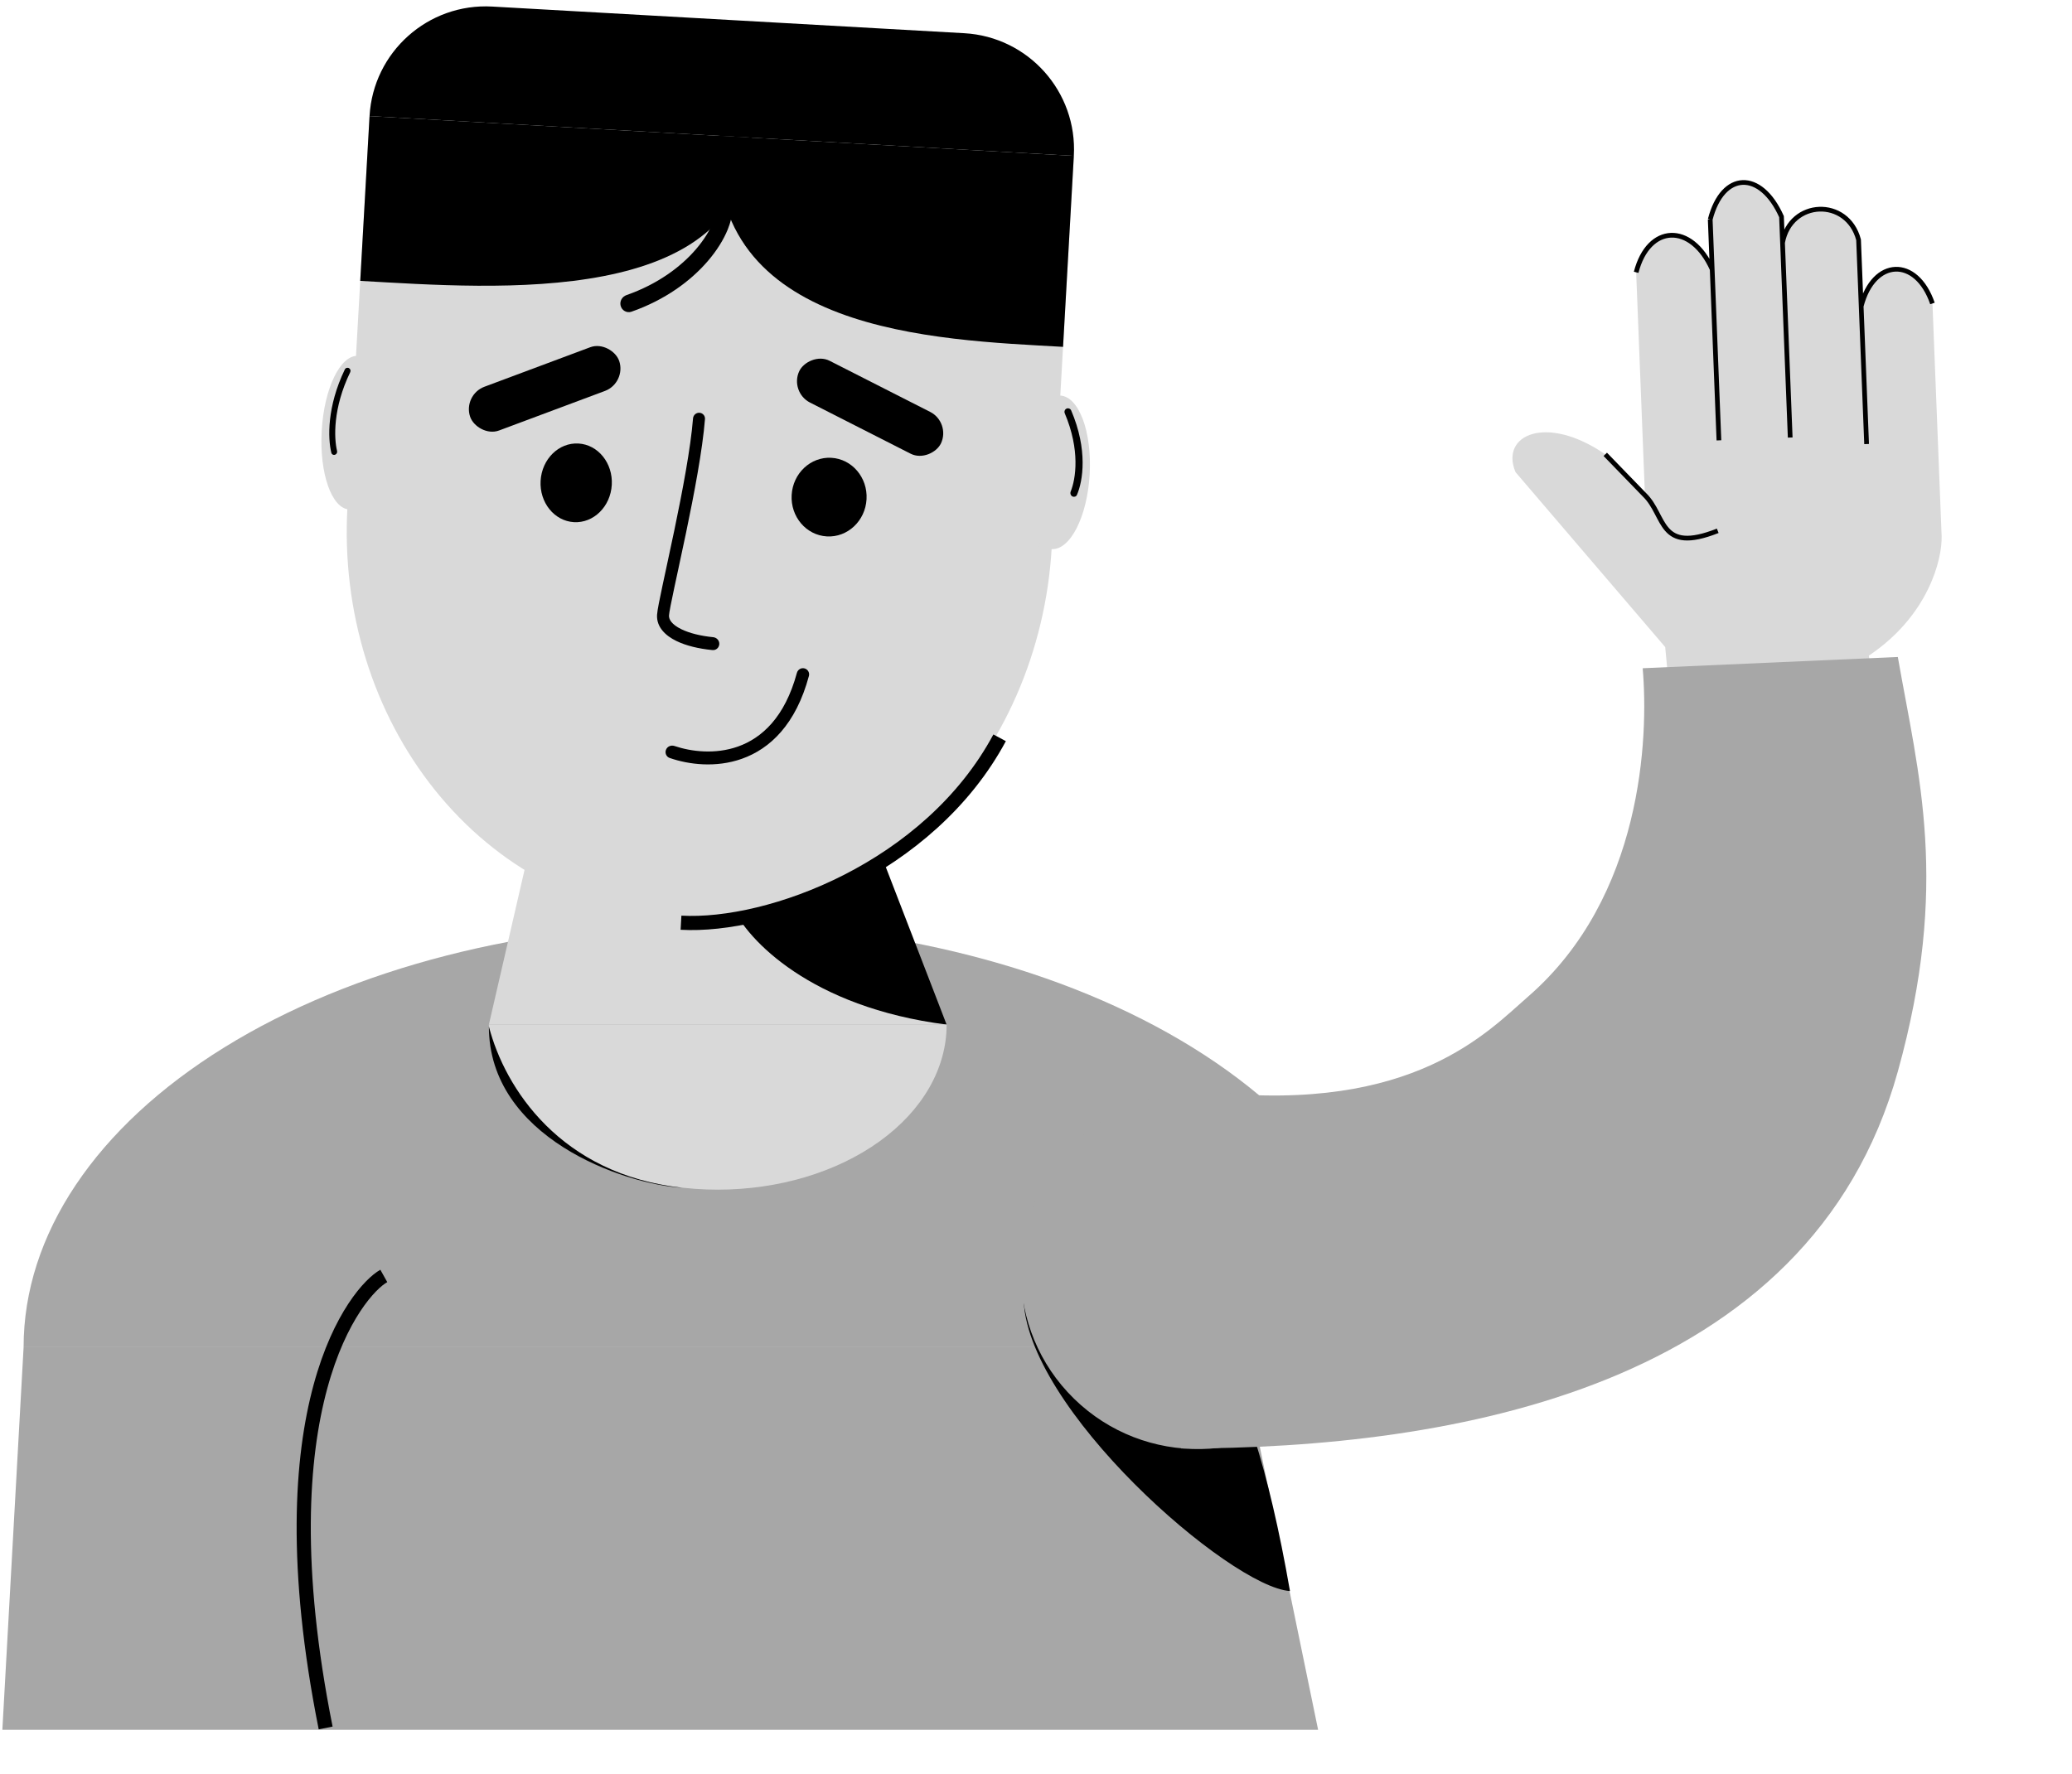 <svg width="439" height="376" viewBox="0 0 439 376" fill="none" xmlns="http://www.w3.org/2000/svg">
<g id="Human Light">
<g id="Body">
<path id="Ellipse 6" d="M5 285.511C5 261.685 20.286 238.836 47.495 221.989C74.704 205.141 111.607 195.677 150.086 195.677C188.565 195.677 225.468 205.141 252.677 221.989C279.886 238.836 295.172 261.685 295.172 285.511L150.086 285.511L5 285.511Z" fill="#A7A7A7"/>
<path id="Rectangle 6" d="M5 285.511H262.574L279.272 366.6H0.5L5 285.511Z" fill="#A7A7A7"/>
<path id="Vector 13" d="M81.319 270.406C75.622 273.586 55.323 297.833 68.997 366.203" stroke="black" stroke-width="3"/>
<path id="Vector 14" d="M216.865 274.778C220.258 287.896 255.025 231.849 273.31 337.185C260.722 336.39 216.865 298.231 216.865 274.778Z" fill="black"/>
</g>
<g id="Hand">
<path id="Vector 12" d="M321.099 100.061L352.811 137.13L354.156 151.374L397.293 148.323L395.965 138.941C408.591 130.467 411.501 118.547 411.379 113.647L409.436 64.313C406.019 54.364 396.957 54.721 394.334 64.908L393.778 50.813C391.408 41.831 379.326 42.307 377.67 51.447L377.451 45.91C373.028 36.001 364.973 36.318 362.349 46.505L362.766 57.076C358.342 47.167 349.281 47.524 346.657 57.711L348.521 105.031L340.11 96.287C327.671 87.701 317.762 92.125 321.099 100.061Z" fill="#D9D9D9"/>
<path id="Vector 15" d="M340.11 96.287L348.392 104.836C353.013 109.278 351.362 117.47 363.94 112.49M346.657 57.711C349.281 47.524 358.342 47.167 362.766 57.076L362.349 46.505M364.193 93.321L362.349 46.505M362.349 46.505C364.973 36.318 373.028 36.001 377.451 45.91L377.67 51.447M379.295 92.727L377.67 51.447M377.67 51.447C379.326 42.307 391.408 41.831 393.778 50.813L394.333 64.908M395.483 94.106L394.333 64.908M394.333 64.908C396.957 54.721 406.019 54.364 409.435 64.313" stroke="black"/>
</g>
<g id="Neck">
<path id="Rectangle 5" d="M111.824 181.367H186.031L200.568 217.142H103.579L111.824 181.367Z" fill="#D9D9D9"/>
<path id="Vector 8" d="M200.568 217.142C171.636 213.46 158.303 199.038 155.253 192.288L187.061 182.162L200.568 217.142Z" fill="black"/>
<path id="Ellipse 7" d="M200.568 217.142C200.568 226.419 195.459 235.316 186.364 241.876C177.27 248.436 164.935 252.121 152.074 252.121C139.212 252.121 126.877 248.436 117.783 241.876C108.688 235.316 103.579 226.419 103.579 217.142L152.074 217.142H200.568Z" fill="#D9D9D9"/>
<path id="Vector 11" d="M103.579 217.539C106.972 230.656 118.763 248.862 144.521 251.724C131.934 250.929 103.579 240.991 103.579 217.539Z" fill="black"/>
</g>
<g id="Arm">
<ellipse id="Ellipse 14" cx="38.16" cy="37.762" rx="38.16" ry="37.762" transform="matrix(-0.699 0.715 0.715 0.699 253.903 215.457)" fill="#A7A7A7"/>
<path id="Vector 16" d="M250.255 306.976L256.615 231.451C299.545 235.903 315.313 218.546 323.792 211.179C348.039 190.112 349.311 156.245 348.039 141.617L402.098 139.232C406.471 164.275 413.153 187.329 402.098 227.079C383.416 294.256 307.494 306.976 250.255 306.976Z" fill="#A7A7A7"/>
</g>
<g id="Head">
<rect id="Rectangle 2" x="78.296" y="24.605" width="149.458" height="83.474" transform="rotate(3.232 78.296 24.605)" fill="#D9D9D9"/>
<path id="Rectangle 1" d="M78.296 24.605C79.063 11.016 90.702 0.622 104.291 1.39L204.301 7.038C217.89 7.805 228.284 19.444 227.517 33.033L78.296 24.605Z" fill="black"/>
<path id="Ellipse 1" d="M222.832 115.977C221.59 137.976 212.538 158.629 197.667 173.394C182.796 188.159 163.325 195.826 143.537 194.708C123.75 193.591 105.266 183.78 92.152 167.435C79.038 151.089 72.369 129.548 73.611 107.55L148.222 111.764L222.832 115.977Z" fill="#D9D9D9"/>
<path id="Vector 1" d="M76.324 59.525L78.296 24.605L159.256 29.178C157.215 65.322 105.254 61.158 76.324 59.525Z" fill="black"/>
<path id="Vector 2" d="M225.231 73.507L227.517 33.033L152.112 28.774C149.746 70.668 198.286 71.986 225.231 73.507Z" fill="black"/>
<rect id="Rectangle 3" width="33.714" height="9.778" rx="4.889" transform="matrix(0.937 -0.35 0.32 0.947 98.04 83.679)" fill="black"/>
<ellipse id="Ellipse 2" cx="122.08" cy="102.325" rx="7.552" ry="8.347" transform="rotate(3.232 122.08 102.325)" fill="black"/>
<rect id="Rectangle 4" width="33.714" height="9.778" rx="4.889" transform="matrix(-0.891 -0.453 -0.425 0.905 201.451 89.519)" fill="black"/>
<ellipse id="Ellipse 3" cx="7.95" cy="8.347" rx="7.95" ry="8.347" transform="matrix(-0.998 -0.056 -0.056 0.998 184.065 97.465)" fill="black"/>
<path id="Vector 3 (Stroke)" fill-rule="evenodd" clip-rule="evenodd" d="M142.889 112.297C144.59 104.134 146.326 95.01 146.835 88.668C146.892 87.971 147.489 87.436 148.188 87.476C148.886 87.515 149.422 88.114 149.366 88.811C148.844 95.389 147.06 104.724 145.362 112.874C144.749 115.814 144.143 118.622 143.608 121.103C143.35 122.297 143.108 123.416 142.89 124.438C142.554 126.016 142.273 127.36 142.071 128.406C141.863 129.489 141.759 130.155 141.743 130.436C141.696 131.264 142.299 132.342 144.366 133.351C146.057 134.176 148.405 134.772 151.113 135.04C151.864 135.115 152.441 135.757 152.398 136.51C152.356 137.263 151.71 137.842 150.959 137.77C148.023 137.487 145.345 136.837 143.303 135.84C141.047 134.738 139.064 132.934 139.213 130.293C139.242 129.778 139.39 128.912 139.59 127.872C139.797 126.796 140.083 125.427 140.42 123.847C140.641 122.813 140.884 121.688 141.143 120.49C141.677 118.014 142.279 115.228 142.889 112.297Z" fill="black"/>
<path id="Vector 4 (Stroke)" fill-rule="evenodd" clip-rule="evenodd" d="M157.153 160.819C151.644 162.762 145.909 162.031 141.88 160.633C141.173 160.388 140.835 159.592 141.105 158.896C141.38 158.188 142.179 157.853 142.902 158.096C146.513 159.312 151.564 159.903 156.325 158.224C161.363 156.447 166.284 152.059 168.841 142.601C169.03 141.901 169.735 141.47 170.439 141.648C171.141 141.826 171.576 142.544 171.389 143.243C168.63 153.531 163.13 158.711 157.153 160.819Z" fill="black"/>
<ellipse id="Ellipse 4" cx="74.905" cy="91.698" rx="6.757" ry="16.297" transform="rotate(3.232 74.905 91.698)" fill="#D9D9D9"/>
<ellipse id="Ellipse 5" cx="223.729" cy="100.103" rx="7.155" ry="16.297" transform="rotate(3.232 223.729 100.103)" fill="#D9D9D9"/>
<path id="Vector 5 (Stroke)" fill-rule="evenodd" clip-rule="evenodd" d="M73.956 78.033C74.243 78.206 74.347 78.572 74.201 78.874C70.506 86.516 70.758 92.868 71.415 95.559C71.494 95.885 71.337 96.228 71.027 96.356C70.684 96.498 70.294 96.322 70.205 95.962C69.45 92.903 69.255 86.204 73.058 78.298C73.22 77.962 73.637 77.84 73.956 78.033Z" fill="black"/>
<path id="Vector 6 (Stroke)" fill-rule="evenodd" clip-rule="evenodd" d="M226.017 86.578C225.614 86.728 225.425 87.189 225.592 87.585C228.896 95.381 227.932 101.492 226.851 104.162C226.69 104.56 226.845 105.033 227.234 105.215C227.59 105.382 228.015 105.246 228.172 104.886C229.453 101.941 230.517 95.305 226.949 86.973C226.795 86.613 226.383 86.441 226.017 86.578Z" fill="black"/>
<path id="Vector 9 (Stroke)" fill-rule="evenodd" clip-rule="evenodd" d="M151.05 47.148C151.388 46.312 151.593 45.577 151.698 44.952C151.851 44.038 152.436 43.128 153.336 42.907C154.289 42.673 155.253 43.287 155.217 44.267C155.166 45.654 154.792 47.139 154.198 48.607C153.321 50.771 151.894 53.088 149.955 55.341C146.372 59.507 140.967 63.544 133.794 66.057C132.804 66.404 131.748 65.803 131.493 64.785C131.253 63.833 131.808 62.864 132.735 62.54C139.371 60.22 144.272 56.521 147.445 52.832C149.165 50.833 150.356 48.863 151.05 47.148Z" fill="black"/>
<path id="Vector 7" d="M144.286 195.547C163.007 196.604 196.905 184.11 211.793 156.361" stroke="black" stroke-width="3"/>
</g>
</g>
</svg>
